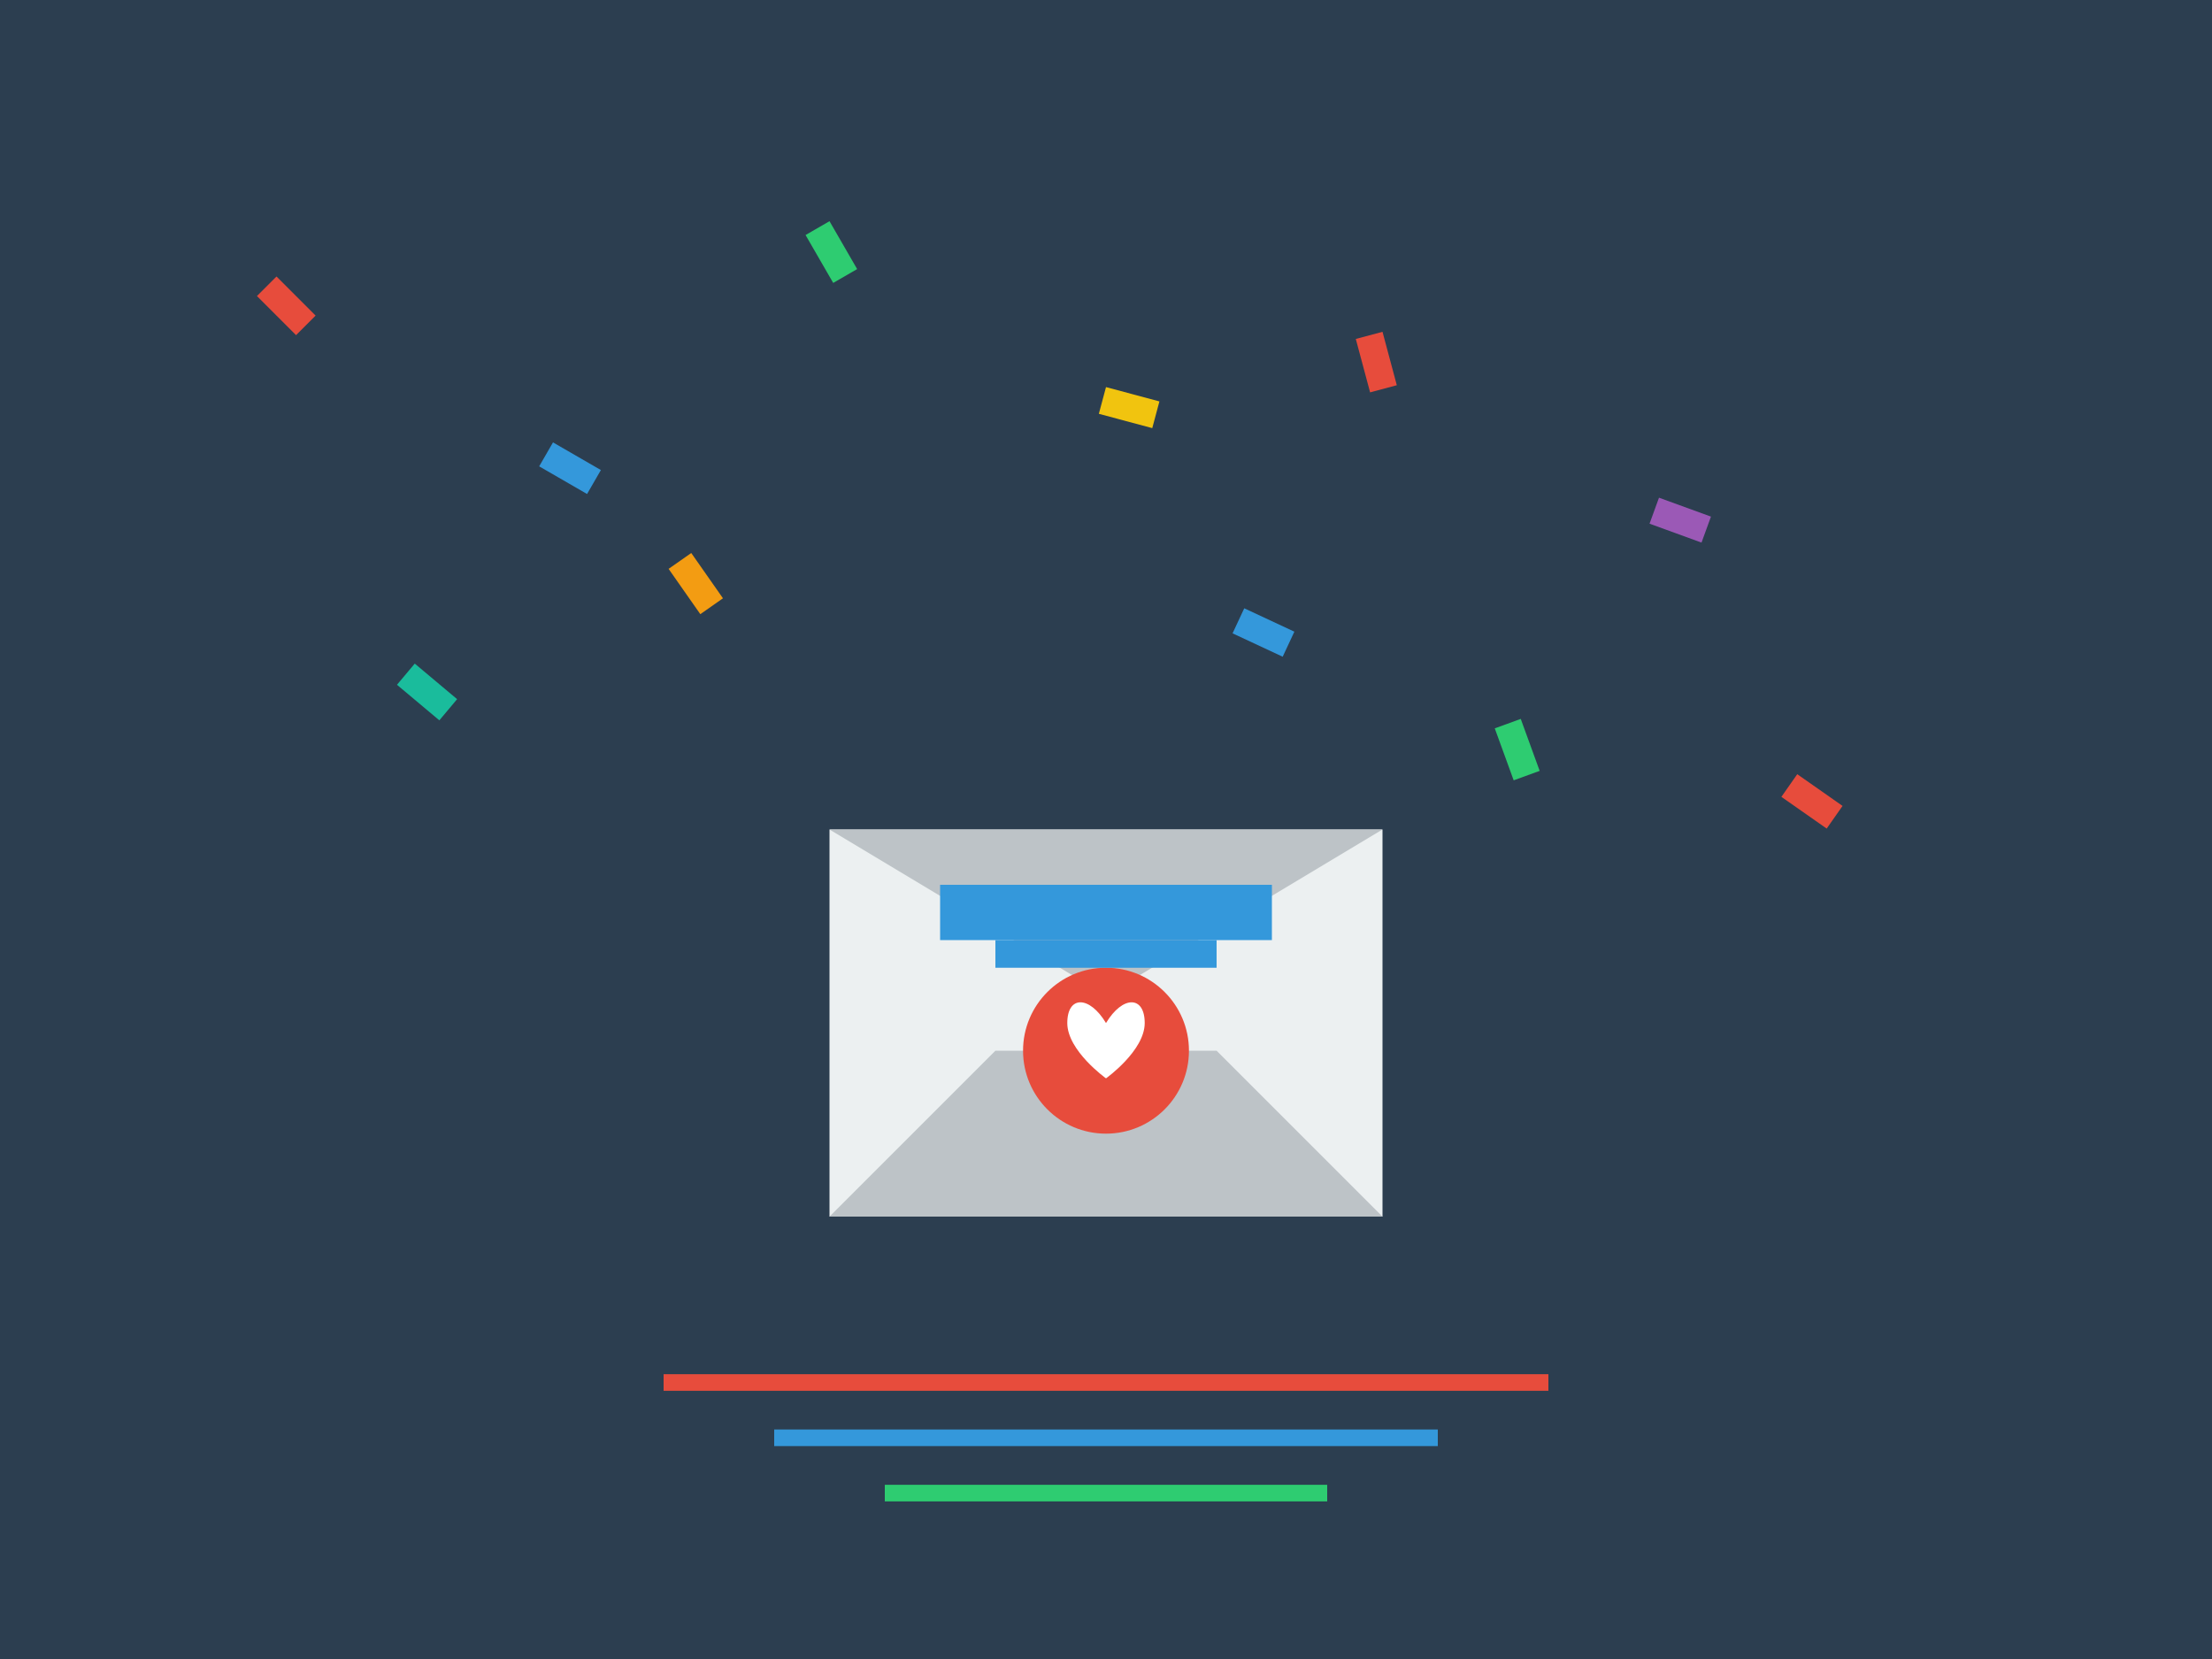 <svg xmlns="http://www.w3.org/2000/svg" viewBox="0 0 400 300">
  <!-- Background -->
  <rect width="400" height="300" fill="#2c3e50"/>
  
  <!-- Confetti pieces -->
  <rect x="50" y="50" width="10" height="5" fill="#e74c3c" transform="rotate(45 50 50)"/>
  <rect x="100" y="80" width="10" height="5" fill="#3498db" transform="rotate(30 100 80)"/>
  <rect x="150" y="40" width="10" height="5" fill="#2ecc71" transform="rotate(60 150 40)"/>
  <rect x="200" y="70" width="10" height="5" fill="#f1c40f" transform="rotate(15 200 70)"/>
  <rect x="250" y="60" width="10" height="5" fill="#e74c3c" transform="rotate(75 250 60)"/>
  <rect x="300" y="90" width="10" height="5" fill="#9b59b6" transform="rotate(20 300 90)"/>
  <rect x="75" y="120" width="10" height="5" fill="#1abc9c" transform="rotate(40 75 120)"/>
  <rect x="125" y="100" width="10" height="5" fill="#f39c12" transform="rotate(55 125 100)"/>
  <rect x="225" y="110" width="10" height="5" fill="#3498db" transform="rotate(25 225 110)"/>
  <rect x="275" y="130" width="10" height="5" fill="#2ecc71" transform="rotate(70 275 130)"/>
  <rect x="325" y="140" width="10" height="5" fill="#e74c3c" transform="rotate(35 325 140)"/>
  
  <!-- Envelope -->
  <path d="M150 150 L250 150 L250 220 L150 220 Z" fill="#ecf0f1"/>
  <path d="M150 150 L200 180 L250 150" fill="#bdc3c7"/>
  <path d="M150 220 L180 190 L220 190 L250 220" fill="#bdc3c7"/>
  
  <!-- Heart seal -->
  <circle cx="200" cy="190" r="15" fill="#e74c3c"/>
  <path d="M193 185 C193 180 197 180 200 185 C203 180 207 180 207 185 C207 190 200 195 200 195 S193 190 193 185 Z" fill="#ffffff"/>
  
  <!-- Calendar or event symbol -->
  <rect x="170" y="160" width="60" height="10" fill="#3498db"/>
  <rect x="180" y="170" width="40" height="5" fill="#3498db"/>
  
  <!-- Decorative lines -->
  <line x1="120" y1="250" x2="280" y2="250" stroke="#e74c3c" stroke-width="3"/>
  <line x1="140" y1="260" x2="260" y2="260" stroke="#3498db" stroke-width="3"/>
  <line x1="160" y1="270" x2="240" y2="270" stroke="#2ecc71" stroke-width="3"/>
</svg>
